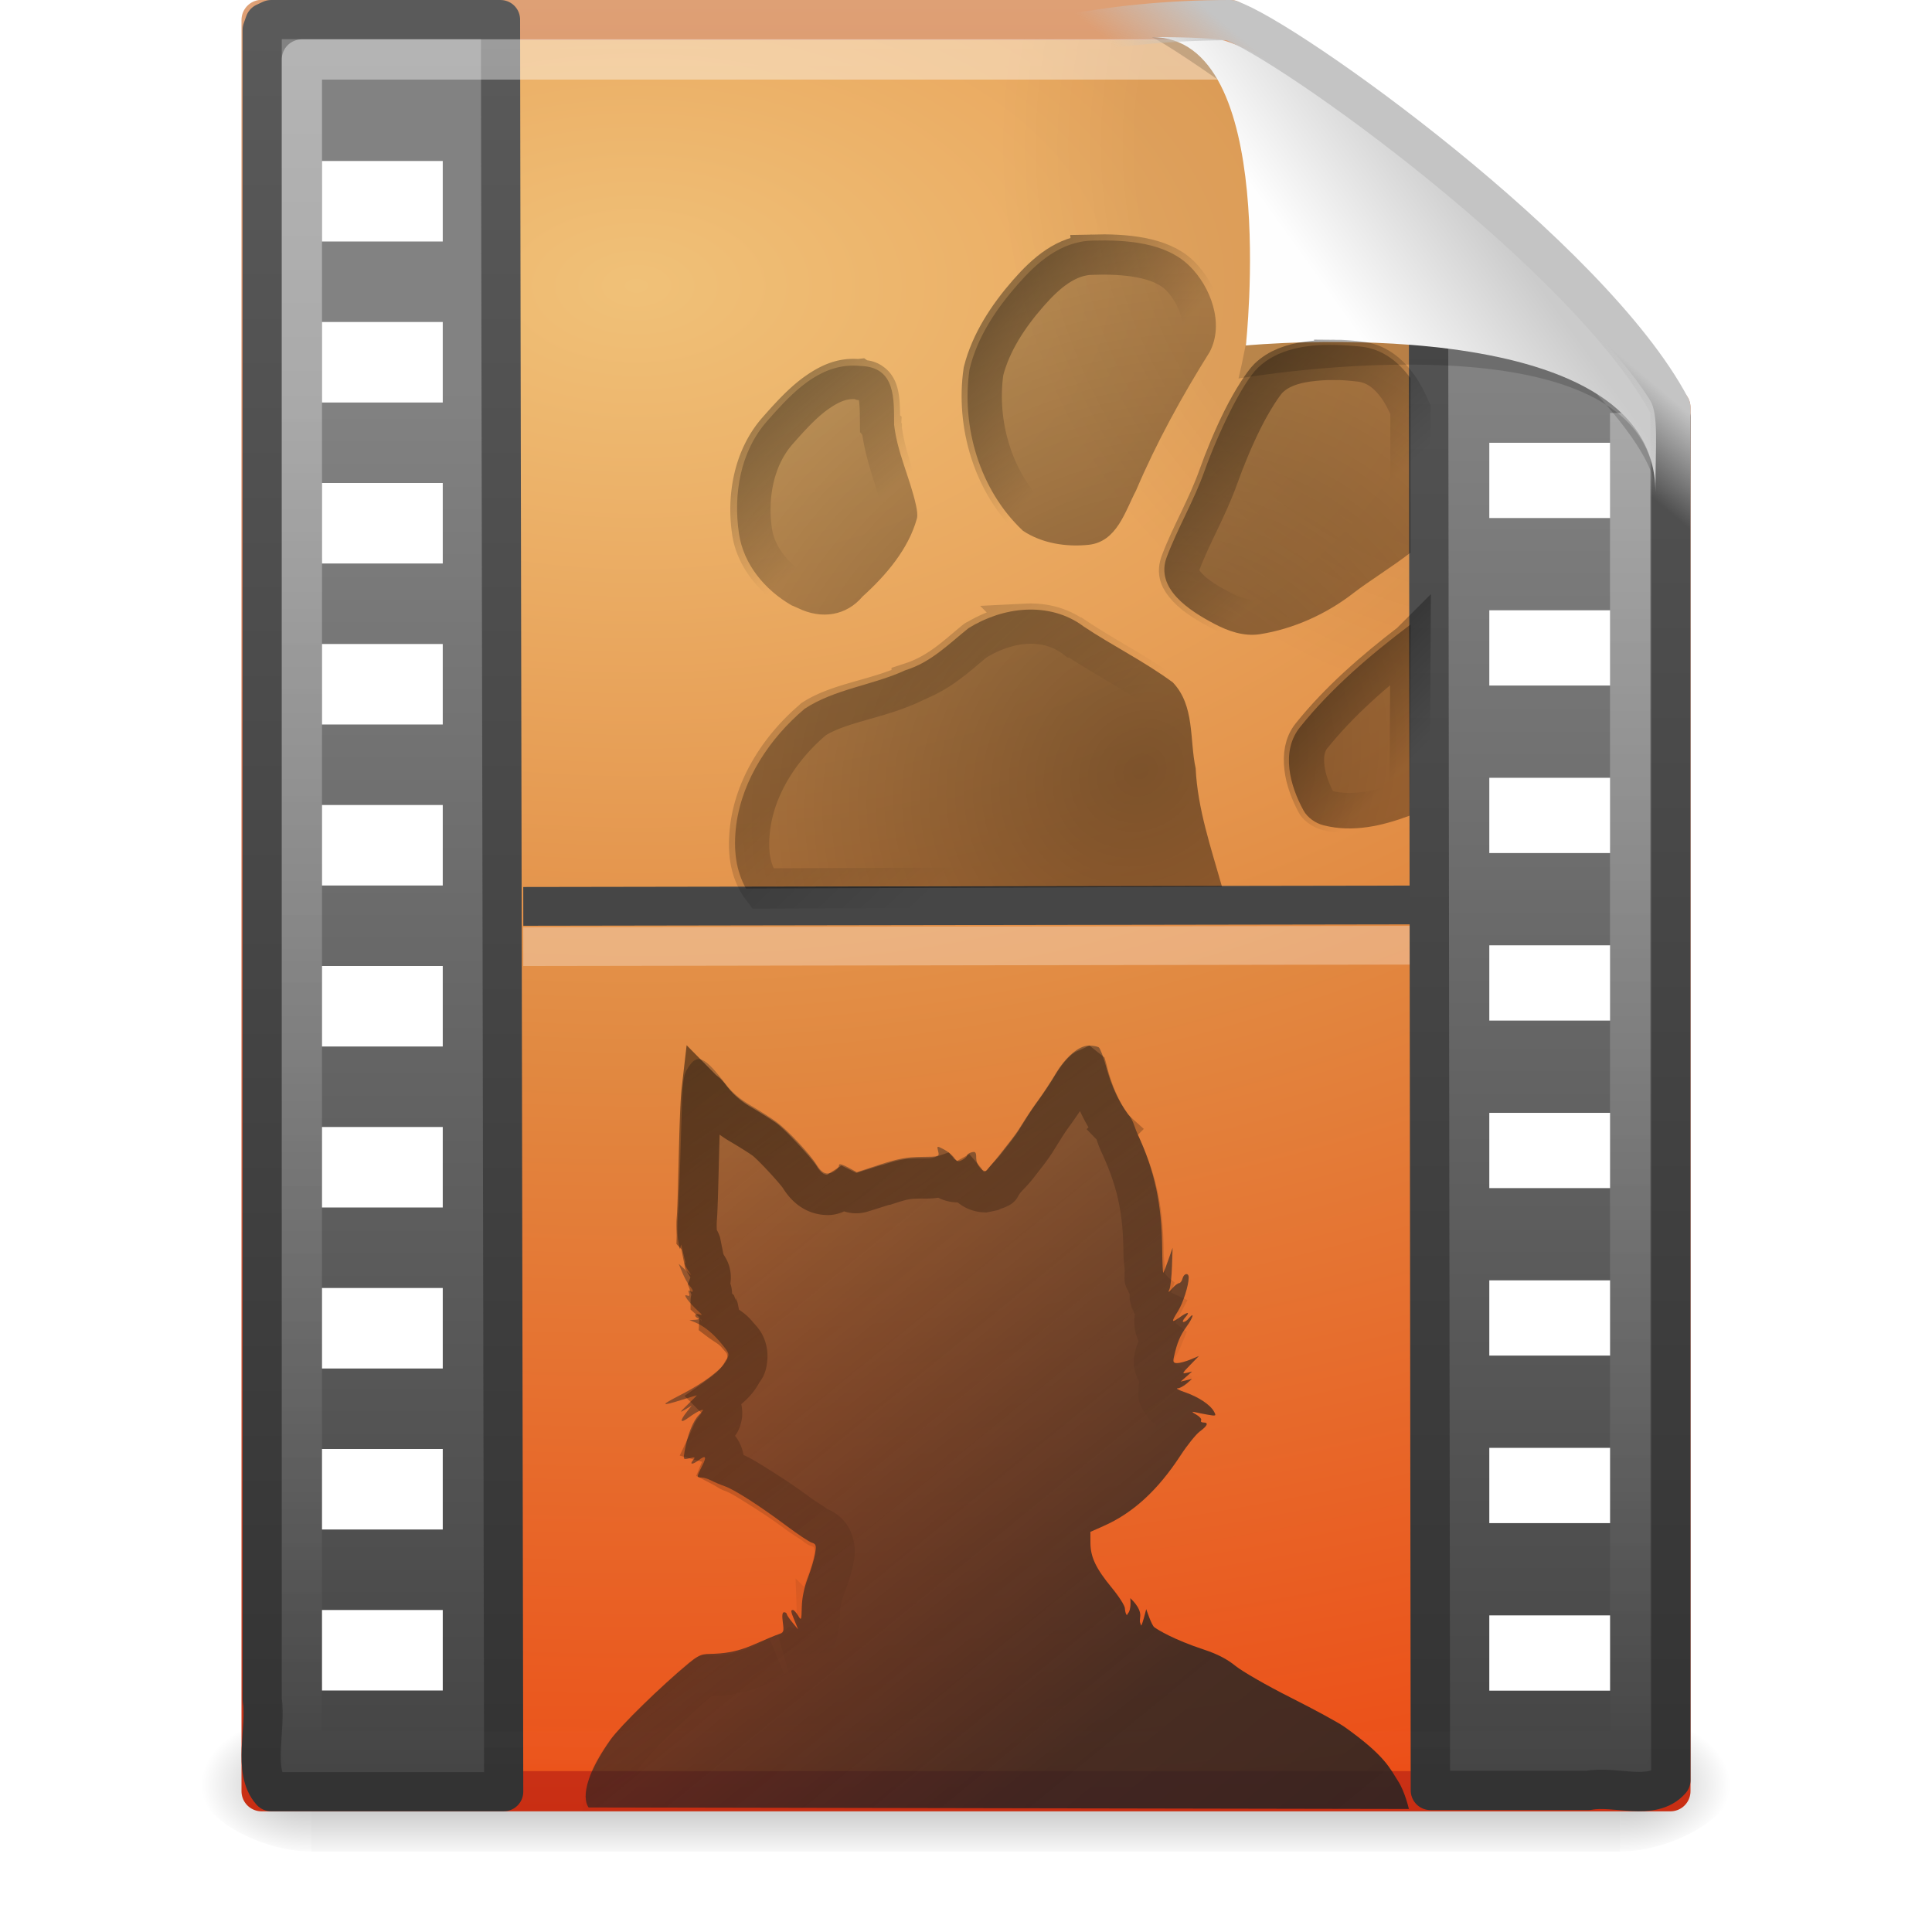 <?xml version="1.0" encoding="UTF-8" standalone="no"?>
<!-- Created with Inkscape (http://www.inkscape.org/) -->

<svg
   xmlns:dc="http://purl.org/dc/elements/1.1/"
   xmlns:cc="http://creativecommons.org/ns#"
   xmlns:rdf="http://www.w3.org/1999/02/22-rdf-syntax-ns#"
   xmlns:svg="http://www.w3.org/2000/svg"
   xmlns="http://www.w3.org/2000/svg"
   xmlns:xlink="http://www.w3.org/1999/xlink"
   xmlns:sodipodi="http://sodipodi.sourceforge.net/DTD/sodipodi-0.dtd"
   xmlns:inkscape="http://www.inkscape.org/namespaces/inkscape"
   width="48px"
   height="48px"
   id="svg4351"
   version="1.1"
   inkscape:version="0.48.0 r9654"
   sodipodi:docname="video-x-generic-1.svg">
  <defs
     id="defs4353">
    <linearGradient
       id="linearGradient3916">
      <stop
         style="stop-color:#000000;stop-opacity:0.469;"
         offset="0"
         id="stop3918" />
      <stop
         style="stop-color:#000000;stop-opacity:0;"
         offset="1"
         id="stop3920" />
    </linearGradient>
    <linearGradient
       id="linearGradient3838">
      <stop
         style="stop-color:#232323;stop-opacity:0.256;"
         offset="0"
         id="stop3840" />
      <stop
         id="stop3926"
         offset="0.5"
         style="stop-color:#232323;stop-opacity:0.627;" />
      <stop
         style="stop-color:#232323;stop-opacity:0.812;"
         offset="0.75"
         id="stop3928" />
      <stop
         style="stop-color:#232323;stop-opacity:0.853;"
         offset="1"
         id="stop3842" />
    </linearGradient>
    <linearGradient
       inkscape:collect="always"
       xlink:href="#linearGradient4267"
       id="linearGradient3409"
       gradientUnits="userSpaceOnUse"
       x1="35.517"
       y1="4.858"
       x2="34.103"
       y2="6.544" />
    <linearGradient
       id="linearGradient4267">
      <stop
         id="stop4269"
         style="stop-color:#c4c4c4;stop-opacity:1"
         offset="0" />
      <stop
         id="stop4271"
         style="stop-color:#c4c4c4;stop-opacity:0"
         offset="1" />
    </linearGradient>
    <linearGradient
       inkscape:collect="always"
       xlink:href="#linearGradient8589"
       id="linearGradient3412"
       gradientUnits="userSpaceOnUse"
       gradientTransform="matrix(0.998,0,0,1.041,0.164,-1.106)"
       x1="32.892"
       y1="8.059"
       x2="36.358"
       y2="5.457" />
    <linearGradient
       id="linearGradient8589">
      <stop
         id="stop8591"
         style="stop-color:#fefefe;stop-opacity:1"
         offset="0" />
      <stop
         id="stop8593"
         style="stop-color:#cbcbcb;stop-opacity:1"
         offset="1" />
    </linearGradient>
    <filter
       x="-0.148"
       y="-0.164"
       width="1.297"
       height="1.329"
       color-interpolation-filters="sRGB"
       id="filter3212">
      <feGaussianBlur
         stdDeviation="0.774"
         id="feGaussianBlur3214" />
    </filter>
    <linearGradient
       inkscape:collect="always"
       xlink:href="#linearGradient3211"
       id="linearGradient3416"
       gradientUnits="userSpaceOnUse"
       gradientTransform="matrix(1,0,0,0.978,0,-0.967)"
       x1="24"
       y1="2"
       x2="24"
       y2="46.017" />
    <linearGradient
       id="linearGradient3211">
      <stop
         id="stop3213"
         style="stop-color:white;stop-opacity:1"
         offset="0" />
      <stop
         id="stop3215"
         style="stop-color:white;stop-opacity:0"
         offset="1" />
    </linearGradient>
    <linearGradient
       inkscape:collect="always"
       xlink:href="#linearGradient3932"
       id="linearGradient3438"
       gradientUnits="userSpaceOnUse"
       gradientTransform="matrix(0.886,0,0,1.007,46.104,-1.718)"
       x1="-22.54"
       y1="11.109"
       x2="-22.54"
       y2="46.264" />
    <linearGradient
       id="linearGradient3932">
      <stop
         id="stop3934"
         style="stop-color:#828282;stop-opacity:1"
         offset="0" />
      <stop
         id="stop3936"
         style="stop-color:#434343;stop-opacity:1"
         offset="1" />
    </linearGradient>
    <linearGradient
       inkscape:collect="always"
       xlink:href="#linearGradient3582"
       id="linearGradient3440"
       gradientUnits="userSpaceOnUse"
       gradientTransform="matrix(0.947,0,0,0.971,2.042,-0.794)"
       x1="16.746"
       y1="46.133"
       x2="16.746"
       y2="1.41" />
    <linearGradient
       id="linearGradient3582">
      <stop
         id="stop3584"
         style="stop-color:#333;stop-opacity:1"
         offset="0" />
      <stop
         id="stop3586"
         style="stop-color:#5a5a5a;stop-opacity:1"
         offset="1" />
    </linearGradient>
    <linearGradient
       inkscape:collect="always"
       xlink:href="#linearGradient3932"
       id="linearGradient3443"
       gradientUnits="userSpaceOnUse"
       gradientTransform="matrix(0.877,0,0,1.004,44.193,-1.581)"
       x1="-22.54"
       y1="11.109"
       x2="-22.54"
       y2="46.264" />
    <linearGradient
       inkscape:collect="always"
       xlink:href="#linearGradient3582"
       id="linearGradient3445"
       gradientUnits="userSpaceOnUse"
       gradientTransform="matrix(0.938,0,0,0.968,0.547,-0.66)"
       x1="16.746"
       y1="46.133"
       x2="16.746"
       y2="1.41" />
    <radialGradient
       inkscape:collect="always"
       xlink:href="#XMLID_8_"
       id="radialGradient3450"
       gradientUnits="userSpaceOnUse"
       gradientTransform="matrix(0.362,0,0,-0.391,0.851,47.517)"
       cx="102"
       cy="112.305"
       r="139.559" />
    <radialGradient
       cx="102"
       cy="112.305"
       r="139.559"
       id="XMLID_8_"
       gradientUnits="userSpaceOnUse">
      <stop
         id="stop41"
         style="stop-color:black;stop-opacity:1"
         offset="0" />
      <stop
         id="stop47"
         style="stop-color:black;stop-opacity:1"
         offset="0.189" />
      <stop
         id="stop49"
         style="stop-color:black;stop-opacity:0"
         offset="0.257" />
      <stop
         id="stop51"
         style="stop-color:black;stop-opacity:0"
         offset="1" />
    </radialGradient>
    <radialGradient
       inkscape:collect="always"
       xlink:href="#linearGradient7012-661-145-733-759-865-745-661-970-94"
       id="radialGradient3453"
       gradientUnits="userSpaceOnUse"
       gradientTransform="matrix(-2.2703142e-8,2.136,-3.56,-3.7844828e-8,54.621,-24.438)"
       cx="14.766"
       cy="10.898"
       fx="14.766"
       fy="10.898"
       r="18" />
    <linearGradient
       id="linearGradient7012-661-145-733-759-865-745-661-970-94">
      <stop
         id="stop3618"
         style="stop-color:#f0c178;stop-opacity:1"
         offset="0" />
      <stop
         id="stop3270"
         style="stop-color:#e18941;stop-opacity:1"
         offset="0.5" />
      <stop
         id="stop3620"
         style="stop-color:#ec4f18;stop-opacity:1"
         offset="1" />
    </linearGradient>
    <linearGradient
       inkscape:collect="always"
       xlink:href="#linearGradient3390-178-986-453"
       id="linearGradient3455"
       gradientUnits="userSpaceOnUse"
       gradientTransform="matrix(0.807,0,0,0.895,59.41,-2.981)"
       x1="-51.786"
       y1="53.624"
       x2="-51.786"
       y2="2.906" />
    <linearGradient
       id="linearGradient3390-178-986-453">
      <stop
         id="stop3624"
         style="stop-color:#c92e13;stop-opacity:1;"
         offset="0" />
      <stop
         id="stop3626"
         style="stop-color:#dea176;stop-opacity:1;"
         offset="1" />
    </linearGradient>
    <radialGradient
       inkscape:collect="always"
       xlink:href="#linearGradient5060"
       id="radialGradient3458"
       gradientUnits="userSpaceOnUse"
       gradientTransform="matrix(0.023,0,0,0.015,26.361,37.04)"
       cx="605.714"
       cy="486.648"
       fx="605.714"
       fy="486.648"
       r="117.143" />
    <linearGradient
       id="linearGradient5060">
      <stop
         id="stop5062"
         style="stop-color:black;stop-opacity:1"
         offset="0" />
      <stop
         id="stop5064"
         style="stop-color:black;stop-opacity:0"
         offset="1" />
    </linearGradient>
    <radialGradient
       inkscape:collect="always"
       xlink:href="#linearGradient5060"
       id="radialGradient3461"
       gradientUnits="userSpaceOnUse"
       gradientTransform="matrix(-0.023,0,0,0.015,21.623,37.04)"
       cx="605.714"
       cy="486.648"
       fx="605.714"
       fy="486.648"
       r="117.143" />
    <linearGradient
       id="linearGradient5048">
      <stop
         id="stop5050"
         style="stop-color:black;stop-opacity:0"
         offset="0" />
      <stop
         id="stop5056"
         style="stop-color:black;stop-opacity:1"
         offset="0.5" />
      <stop
         id="stop5052"
         style="stop-color:black;stop-opacity:0"
         offset="1" />
    </linearGradient>
    <linearGradient
       y2="609.505"
       x2="302.857"
       y1="366.648"
       x1="302.857"
       gradientTransform="matrix(0.067,0,0,0.015,-0.341,37.04)"
       gradientUnits="userSpaceOnUse"
       id="linearGradient4349"
       xlink:href="#linearGradient5048"
       inkscape:collect="always" />
    <linearGradient
       inkscape:collect="always"
       xlink:href="#linearGradient3838"
       id="linearGradient3844"
       x1="16.112"
       y1="25.029"
       x2="33.881"
       y2="46.716"
       gradientUnits="userSpaceOnUse"
       gradientTransform="translate(0,-0.062)" />
    <linearGradient
       inkscape:collect="always"
       xlink:href="#linearGradient3838-6"
       id="linearGradient3844-5"
       x1="16.112"
       y1="25.029"
       x2="33.256"
       y2="46.966"
       gradientUnits="userSpaceOnUse" />
    <linearGradient
       id="linearGradient3838-6">
      <stop
         style="stop-color:#232323;stop-opacity:0.256;"
         offset="0"
         id="stop3840-6" />
      <stop
         style="stop-color:#232323;stop-opacity:1;"
         offset="1"
         id="stop3842-7" />
    </linearGradient>
    <linearGradient
       inkscape:collect="always"
       xlink:href="#linearGradient3916"
       id="linearGradient3922"
       x1="16.125"
       y1="27.109"
       x2="24.094"
       y2="38.922"
       gradientUnits="userSpaceOnUse" />
    <linearGradient
       inkscape:collect="always"
       xlink:href="#linearGradient3838-7"
       id="linearGradient3844-2"
       x1="16.112"
       y1="25.029"
       x2="33.881"
       y2="46.716"
       gradientUnits="userSpaceOnUse"
       gradientTransform="translate(0,-0.062)" />
    <linearGradient
       id="linearGradient3838-7">
      <stop
         style="stop-color:#232323;stop-opacity:0.256;"
         offset="0"
         id="stop3840-1" />
      <stop
         id="stop3926-9"
         offset="0.5"
         style="stop-color:#232323;stop-opacity:0.627;" />
      <stop
         style="stop-color:#232323;stop-opacity:0.812;"
         offset="0.75"
         id="stop3928-7" />
      <stop
         style="stop-color:#232323;stop-opacity:0.853;"
         offset="1"
         id="stop3842-0" />
    </linearGradient>
    <linearGradient
       inkscape:collect="always"
       xlink:href="#linearGradient3916-2"
       id="linearGradient3922-6"
       x1="16.125"
       y1="27.109"
       x2="24.094"
       y2="38.922"
       gradientUnits="userSpaceOnUse" />
    <linearGradient
       id="linearGradient3916-2">
      <stop
         style="stop-color:#000000;stop-opacity:0.469;"
         offset="0"
         id="stop3918-6" />
      <stop
         style="stop-color:#000000;stop-opacity:0;"
         offset="1"
         id="stop3920-7" />
    </linearGradient>
    <linearGradient
       y2="38.922"
       x2="24.094"
       y1="27.109"
       x1="16.125"
       gradientUnits="userSpaceOnUse"
       id="linearGradient3997"
       xlink:href="#linearGradient3916-2"
       inkscape:collect="always" />
    <linearGradient
       inkscape:collect="always"
       xlink:href="#linearGradient3916-2"
       id="linearGradient4065"
       gradientUnits="userSpaceOnUse"
       x1="16.125"
       y1="27.109"
       x2="24.094"
       y2="38.922" />
    <radialGradient
       inkscape:collect="always"
       xlink:href="#linearGradient3924-7"
       id="radialGradient3932-0"
       cx="39.99"
       cy="38.951"
       fx="39.99"
       fy="38.951"
       r="13.819"
       gradientTransform="matrix(1.345,-1.231,1.093,1.194,-62.518,39.971)"
       gradientUnits="userSpaceOnUse" />
    <linearGradient
       id="linearGradient3924-7">
      <stop
         style="stop-color:#000000;stop-opacity:0.581;"
         offset="0"
         id="stop3926-0" />
      <stop
         style="stop-color:#000000;stop-opacity:0.202;"
         offset="1"
         id="stop3928-1" />
    </linearGradient>
    <linearGradient
       inkscape:collect="always"
       xlink:href="#linearGradient3990-4-1"
       id="linearGradient4000-18-0"
       gradientUnits="userSpaceOnUse"
       x1="26.251"
       y1="33.104"
       x2="30.597"
       y2="37.729" />
    <linearGradient
       id="linearGradient3990-4-1">
      <stop
         style="stop-color:#000000;stop-opacity:0.372;"
         offset="0"
         id="stop3992-8-3" />
      <stop
         style="stop-color:#000000;stop-opacity:0;"
         offset="1"
         id="stop3994-35-7" />
    </linearGradient>
    <linearGradient
       inkscape:collect="always"
       xlink:href="#linearGradient4086-2"
       id="linearGradient3171-7"
       gradientUnits="userSpaceOnUse"
       x1="38.939"
       y1="34.541"
       x2="42.409"
       y2="37.979" />
    <linearGradient
       id="linearGradient4086-2">
      <stop
         id="stop4088-6"
         offset="0"
         style="stop-color:#000000;stop-opacity:0.372;" />
      <stop
         id="stop4090-4"
         offset="1"
         style="stop-color:#000000;stop-opacity:0;" />
    </linearGradient>
    <linearGradient
       inkscape:collect="always"
       xlink:href="#linearGradient3990-2"
       id="linearGradient4000-5"
       gradientUnits="userSpaceOnUse"
       x1="19.751"
       y1="23.979"
       x2="23.534"
       y2="28.416" />
    <linearGradient
       id="linearGradient3990-2">
      <stop
         style="stop-color:#000000;stop-opacity:0.372;"
         offset="0"
         id="stop3992-0" />
      <stop
         style="stop-color:#000000;stop-opacity:0;"
         offset="1"
         id="stop3994-2" />
    </linearGradient>
    <linearGradient
       inkscape:collect="always"
       xlink:href="#linearGradient4064-0"
       id="linearGradient3169-9"
       gradientUnits="userSpaceOnUse"
       x1="35.439"
       y1="25.291"
       x2="39.472"
       y2="29.854" />
    <linearGradient
       id="linearGradient4064-0">
      <stop
         id="stop4066-9"
         offset="0"
         style="stop-color:#000000;stop-opacity:0.372;" />
      <stop
         id="stop4068-9"
         offset="1"
         style="stop-color:#000000;stop-opacity:0;" />
    </linearGradient>
    <linearGradient
       y2="24.479"
       x2="32.597"
       y1="20.979"
       x1="28.626"
       gradientUnits="userSpaceOnUse"
       id="linearGradient3211-3"
       xlink:href="#linearGradient4042-5"
       inkscape:collect="always" />
    <linearGradient
       id="linearGradient4042-5">
      <stop
         id="stop4044-1"
         offset="0"
         style="stop-color:#000000;stop-opacity:0.372;" />
      <stop
         id="stop4046-0"
         offset="1"
         style="stop-color:#000000;stop-opacity:0;" />
    </linearGradient>
    <linearGradient
       y2="24.479"
       x2="32.597"
       y1="20.979"
       x1="28.626"
       gradientUnits="userSpaceOnUse"
       id="linearGradient3341"
       xlink:href="#linearGradient4042-5"
       inkscape:collect="always" />
  </defs>
  <sodipodi:namedview
     id="base"
     pagecolor="#ffffff"
     bordercolor="#666666"
     borderopacity="1.0"
     inkscape:pageopacity="0.0"
     inkscape:pageshadow="2"
     inkscape:zoom="4"
     inkscape:cx="20.979107"
     inkscape:cy="31.370942"
     inkscape:current-layer="layer1"
     showgrid="true"
     inkscape:grid-bbox="true"
     inkscape:document-units="px"
     inkscape:window-width="1280"
     inkscape:window-height="947"
     inkscape:window-x="0"
     inkscape:window-y="24"
     inkscape:window-maximized="1" />
  <g
     id="layer1"
     inkscape:label="Layer 1"
     inkscape:groupmode="layer">
    <rect
       style="opacity:0.3;fill:url(#linearGradient4349);fill-opacity:1;fill-rule:nonzero;stroke:none;stroke-width:1;marker:none;visibility:visible;display:inline;overflow:visible"
       id="rect2879"
       y="42.43"
       x="7.738"
       height="3.57"
       width="32.508" />
    <path
       style="opacity:0.3;fill:url(#radialGradient3461);fill-opacity:1;fill-rule:nonzero;stroke:none;stroke-width:1;marker:none;visibility:visible;display:inline;overflow:visible"
       id="path2881"
       d="m 7.738,42.43 c 0,0 0,3.57 0,3.57 -1.187,0.007 -2.868,-0.8 -2.868,-1.785 0,-0.985 1.324,-1.785 2.868,-1.785 z" />
    <path
       style="opacity:0.3;fill:url(#radialGradient3458);fill-opacity:1;fill-rule:nonzero;stroke:none;stroke-width:1;marker:none;visibility:visible;display:inline;overflow:visible"
       id="path2883"
       d="m 40.246,42.43 c 0,0 0,3.57 0,3.57 1.187,0.007 2.868,-0.8 2.868,-1.785 0,-0.985 -1.324,-1.785 -2.868,-1.785 z" />
    <path
       style="fill:url(#radialGradient3453);fill-opacity:1;stroke:url(#linearGradient3455);stroke-width:1;stroke-linecap:butt;stroke-linejoin:round;stroke-miterlimit:4;stroke-opacity:1;stroke-dasharray:none;stroke-dashoffset:0;display:inline"
       id="path4160"
       d="m 6.5,0.497 c 8.02,0 16.041,0 24.061,0 0.525,1.96 6.133,6.852 10.939,9.626 0,11.46 0,22.919 0,34.379 -11.667,0 -23.333,0 -35,0 0,-14.669 0,-29.337 0,-44.006 z" />
    <path
       style="opacity:0.05;fill:url(#radialGradient3450);fill-opacity:1"
       id="path4191"
       d="m 7.362,44 c -0.199,0 -0.362,-0.175 -0.362,-0.391 l 0,-42.204 c 0,-0.216 0.162,-0.391 0.362,-0.391 C 14.845,1.122 23.137,0.853 30.611,1.041 L 40.894,9.907 41,43.609 C 41,43.825 40.838,44 40.638,44 L 7.362,44 z" />
    <path
       style="fill:none;stroke:#464646;stroke-width:0.963;stroke-linecap:square;stroke-linejoin:round;stroke-miterlimit:4;stroke-opacity:1;stroke-dasharray:none"
       id="path3460"
       d="m 13.482,22.518 23.037,-0.037" />
    <path
       style="opacity:0.3;fill:#ffffff;fill-rule:evenodd;stroke:#ffffff;stroke-width:0.963;stroke-linecap:square;stroke-linejoin:round;stroke-miterlimit:4;stroke-opacity:1;stroke-dasharray:none"
       id="path4720"
       d="M 13.481,23.518 36.518,23.481" />
    <path
       style="fill:url(#linearGradient3443);fill-opacity:1;fill-rule:nonzero;stroke:url(#linearGradient3445);stroke-width:0.973;stroke-linecap:butt;stroke-linejoin:round;stroke-miterlimit:4;stroke-opacity:1;stroke-dasharray:none;stroke-dashoffset:0;marker:none;visibility:visible;display:block;overflow:visible"
       id="path3489"
       d="m 12.435,0.487 c 0,2.611 0.079,41.917 0.079,44.027 -1.926,0 -3.851,0 -5.777,0 -0.468,-0.521 -0.112,-1.556 -0.223,-2.294 0,-13.826 0,-27.653 0,-41.479 L 6.578,0.561 l 0.158,-0.074 0,0 c 2.004,0 3.694,0 5.699,0 z" />
    <path
       style="fill:url(#linearGradient3438);fill-opacity:1;fill-rule:nonzero;stroke:url(#linearGradient3440);stroke-width:0.978;stroke-linecap:butt;stroke-linejoin:round;stroke-miterlimit:4;stroke-opacity:1;stroke-dasharray:none;stroke-dashoffset:0;marker:none;visibility:visible;display:block;overflow:visible"
       id="path4696"
       d="m 35.538,44.481 c 0,-2.316 -0.049,-36.575 -0.049,-38.992 1.647,2.349 5.072,3.072 6.022,4.877 1e-6,11.287 3e-6,22.575 3e-6,33.862 -0.465,0.531 -1.387,0.127 -2.045,0.254 -1.309,0 -2.619,0 -3.928,0 z" />
    <rect
       style="fill:#ffffff;fill-opacity:1;stroke:none"
       id="rect3464"
       y="4"
       x="8"
       height="2"
       width="3" />
    <rect
       style="fill:#ffffff;fill-opacity:1;stroke:none"
       id="rect3466"
       y="8"
       x="8"
       height="2"
       width="3" />
    <rect
       style="fill:#ffffff;fill-opacity:1;stroke:none"
       id="rect3468"
       y="12"
       x="8"
       height="2"
       width="3" />
    <rect
       style="fill:#ffffff;fill-opacity:1;stroke:none"
       id="rect3470"
       y="16"
       x="8"
       height="2"
       width="3" />
    <rect
       style="fill:#ffffff;fill-opacity:1;stroke:none"
       id="rect3472"
       y="20"
       x="8"
       height="2"
       width="3" />
    <rect
       style="fill:#ffffff;fill-opacity:1;stroke:none"
       id="rect3474"
       y="24"
       x="8"
       height="2"
       width="3" />
    <rect
       style="fill:#ffffff;fill-opacity:1;stroke:none"
       id="rect3476"
       y="28"
       x="8"
       height="2"
       width="3" />
    <rect
       style="fill:#ffffff;fill-opacity:1;stroke:none"
       id="rect3478"
       y="32"
       x="8"
       height="2"
       width="3" />
    <rect
       style="fill:#ffffff;fill-opacity:1;stroke:none"
       id="rect3480"
       y="36"
       x="8"
       height="2"
       width="3" />
    <rect
       style="fill:#ffffff;fill-opacity:1;stroke:none"
       id="rect3482"
       y="40"
       x="8"
       height="2"
       width="3" />
    <g
       style="stroke-width:0.919;stroke-miterlimit:4;stroke-dasharray:none"
       id="g4684"
       transform="matrix(1.209,0,0,0.952,-8.515,-0.328)">
      <rect
         style="fill:#ffffff;fill-opacity:1;stroke:none"
         id="rect2565"
         y="11.9"
         x="37.648"
         height="1.964"
         width="2.482" />
      <rect
         style="fill:#ffffff;fill-opacity:1;stroke:none"
         id="rect2567"
         y="16.271"
         x="37.648"
         height="1.964"
         width="2.482" />
      <rect
         style="fill:#ffffff;fill-opacity:1;stroke:none"
         id="rect2569"
         y="20.643"
         x="37.648"
         height="1.964"
         width="2.482" />
      <rect
         style="fill:#ffffff;fill-opacity:1;stroke:none"
         id="rect2571"
         y="25.015"
         x="37.648"
         height="1.964"
         width="2.482" />
      <rect
         style="fill:#ffffff;fill-opacity:1;stroke:none"
         id="rect2573"
         y="29.387"
         x="37.648"
         height="1.964"
         width="2.482" />
      <rect
         style="fill:#ffffff;fill-opacity:1;stroke:none"
         id="rect2575"
         y="33.758"
         x="37.648"
         height="1.964"
         width="2.482" />
      <rect
         style="fill:#ffffff;fill-opacity:1;stroke:none"
         id="rect2577"
         y="38.13"
         x="37.648"
         height="1.964"
         width="2.482" />
      <rect
         style="fill:#ffffff;fill-opacity:1;stroke:none"
         id="rect2579"
         y="42.502"
         x="37.648"
         height="1.964"
         width="2.482" />
    </g>
    <path
       style="opacity:0.4;fill:none;stroke:url(#linearGradient3416);stroke-width:1;stroke-linecap:butt;stroke-linejoin:round;stroke-miterlimit:4;stroke-opacity:1;stroke-dasharray:none;stroke-dashoffset:0;display:inline"
       id="path2435"
       d="m 40.5,10.259 c 0,10.949 0,22.314 0,33.263 -11,0 -22,0 -33,0 0,-14.015 0,-28.03 0,-42.045 7.562,0 15.304,0 22.866,0" />
    <path
       style="opacity:0.4;fill:#000000;fill-opacity:1;fill-rule:evenodd;stroke:none;display:inline;filter:url(#filter3212)"
       id="path12038"
       d="m 28.617,0.921 c 4.283,0 2.153,8.483 2.153,8.483 0,0 10.358,-1.802 10.358,2.819 0,-2.61 -11.302,-10.729 -12.511,-11.302 z" />
    <path
       style="fill:url(#linearGradient3412);fill-opacity:1;fill-rule:evenodd;stroke:none;display:inline"
       id="path4474"
       d="m 28.617,0.921 c 3.186,0 2.336,7.662 2.336,7.662 0,0 10.175,-0.981 10.175,3.64 0,-1.126 0.086,-1.932 -0.134,-2.284 C 39.416,7.415 32.881,1.751 30.419,1.009 30.235,0.953 29.544,0.921 28.617,0.921 z" />
    <path
       style="fill:none;stroke:url(#linearGradient3409);stroke-width:1;stroke-linecap:butt;stroke-linejoin:round;stroke-miterlimit:4;stroke-opacity:1;stroke-dasharray:none;stroke-dashoffset:0;display:inline"
       id="path4238"
       d="m 30.561,0.5 c 1.407,0.475 8.965,5.879 10.939,9.624 0,11.46 0,0.826 0,12.285 C 1.054,38.138 6.264,0.5 30.561,0.5 z" />
    <path
       inkscape:connector-curvature="0"
       d="m 14.625,44.906 c 0,0 -0.372,-0.39 0.545,-1.686 0.241,-0.34 1.251,-1.326 1.947,-1.902 0.35,-0.289 0.36,-0.203 0.775,-0.24 0.313,-0.028 0.556,-0.094 0.885,-0.24 0.25,-0.111 0.511,-0.219 0.58,-0.24 0.113,-0.034 0.123,-0.063 0.092,-0.29 -0.023,-0.171 -0.014,-0.252 0.03,-0.252 0.035,0 0.065,0.019 0.067,0.043 9.17e-4,0.023 0.066,0.119 0.143,0.213 l 0.141,0.17 -0.087,-0.211 c -0.099,-0.241 -0.104,-0.271 -0.043,-0.271 0.024,0 0.081,0.062 0.128,0.139 0.08,0.133 0.084,0.123 0.092,-0.213 0.005,-0.223 0.059,-0.486 0.149,-0.72 0.078,-0.203 0.16,-0.475 0.181,-0.605 0.035,-0.209 0.025,-0.24 -0.083,-0.275 -0.067,-0.021 -0.349,-0.209 -0.627,-0.417 -0.663,-0.496 -1.293,-0.9 -1.533,-0.984 -0.106,-0.037 -0.257,-0.101 -0.336,-0.142 -0.079,-0.041 -0.188,-0.075 -0.243,-0.075 -0.125,-4.54e-4 -0.124,-0.013 0.015,-0.286 0.121,-0.237 0.093,-0.28 -0.09,-0.141 -0.146,0.111 -0.228,0.11 -0.136,-0.002 0.065,-0.078 0.054,-0.084 -0.086,-0.049 -0.159,0.04 -0.159,0.039 -0.121,-0.181 0.072,-0.406 0.208,-0.749 0.358,-0.899 0.118,-0.118 0.126,-0.141 0.04,-0.11 -0.06,0.021 -0.192,0.1 -0.293,0.175 -0.215,0.159 -0.239,0.102 -0.057,-0.131 l 0.128,-0.164 -0.17,0.104 c -0.14,0.085 -0.128,0.063 0.069,-0.128 0.131,-0.127 0.234,-0.231 0.227,-0.231 -0.007,3.94e-4 -0.174,0.051 -0.372,0.114 -0.534,0.167 -0.543,0.139 -0.037,-0.12 0.577,-0.295 1.023,-0.629 1.138,-0.851 0.088,-0.17 0.086,-0.178 -0.114,-0.422 -0.215,-0.263 -0.442,-0.446 -0.663,-0.534 l -0.134,-0.054 0.142,-0.008 c 0.078,-0.005 0.11,-0.021 0.071,-0.037 -0.11,-0.044 -0.084,-0.133 0.028,-0.097 0.084,0.027 0.082,0.016 -0.014,-0.073 -0.238,-0.218 -0.401,-0.436 -0.301,-0.4 0.072,0.026 0.087,0.011 0.061,-0.057 -0.023,-0.061 -0.013,-0.078 0.031,-0.051 0.093,0.057 0.083,-0.024 -0.017,-0.134 -0.046,-0.05 -0.125,-0.193 -0.176,-0.317 l -0.093,-0.225 0.156,0.142 0.156,0.142 -0.096,-0.15 c -0.053,-0.083 -0.076,-0.159 -0.051,-0.17 l -0.103,-0.443 -0.036,0.118 -0.027,-0.155 -0.015,-0.087 c -0.021,-0.114 -0.024,-0.382 -0.005,-0.596 0.018,-0.214 0.053,-1.079 0.076,-1.922 0.041,-1.468 0.048,-1.541 0.175,-1.745 0.23,-0.37 0.406,-0.295 0.934,0.4 0.155,0.204 0.359,0.377 0.631,0.536 0.221,0.129 0.505,0.311 0.63,0.402 0.285,0.21 0.831,0.793 1.004,1.072 0.089,0.144 0.173,0.212 0.263,0.213 0.135,0.001 0.294,-0.116 0.294,-0.217 0,-0.031 0.099,-0.002 0.22,0.064 l 0.22,0.12 0.574,-0.188 c 0.446,-0.146 0.674,-0.189 1.027,-0.192 0.451,-0.004 0.453,-0.005 0.419,-0.141 -0.034,-0.136 -0.033,-0.137 0.14,-0.047 0.096,0.05 0.212,0.144 0.257,0.209 0.069,0.099 0.103,0.108 0.202,0.055 0.065,-0.035 0.119,-0.085 0.119,-0.112 0,-0.026 0.051,-0.061 0.114,-0.078 0.095,-0.025 0.114,-0.002 0.114,0.143 0,0.149 0.121,0.319 0.232,0.325 0.031,0.002 0.696,-0.83 0.818,-1.024 0.248,-0.394 0.327,-0.513 0.508,-0.762 0.113,-0.156 0.301,-0.442 0.416,-0.635 0.254,-0.424 0.58,-0.699 0.829,-0.698 0.097,4.55e-4 0.205,0.02 0.241,0.043 0.035,0.023 0.119,0.241 0.185,0.485 0.13,0.476 0.307,0.859 0.541,1.171 0.127,0.137 0.157,0.313 0.23,0.477 0.434,0.932 0.612,1.759 0.621,2.884 0.003,0.333 0.015,0.596 0.027,0.584 0.012,-0.012 0.069,-0.156 0.126,-0.322 l 0.105,-0.3 -0.015,0.454 c -0.008,0.25 -0.035,0.505 -0.06,0.568 -0.04,0.102 -0.033,0.1 0.068,-0.014 0.062,-0.07 0.138,-0.128 0.168,-0.128 0.03,0 0.069,-0.051 0.085,-0.114 0.035,-0.134 0.154,-0.153 0.154,-0.025 0,0.194 -0.14,0.633 -0.265,0.833 -0.173,0.276 -0.167,0.303 0.032,0.161 0.209,-0.149 0.28,-0.151 0.147,-0.004 -0.056,0.062 -0.076,0.114 -0.044,0.114 0.032,0 0.091,-0.039 0.13,-0.087 0.152,-0.184 0.112,-0.026 -0.051,0.199 -0.163,0.225 -0.238,0.404 -0.315,0.753 -0.029,0.131 -0.016,0.156 0.082,0.156 0.064,0 0.211,-0.04 0.327,-0.088 l 0.211,-0.088 -0.221,0.227 c -0.195,0.2 -0.205,0.223 -0.085,0.193 l 0.136,-0.034 -0.142,0.125 -0.142,0.125 0.142,-0.034 0.142,-0.034 -0.134,0.117 c -0.074,0.064 -0.176,0.117 -0.227,0.118 -0.051,9.18e-4 0.035,0.046 0.192,0.1 0.332,0.115 0.625,0.311 0.714,0.477 0.06,0.111 0.052,0.115 -0.156,0.078 -0.12,-0.021 -0.27,-0.051 -0.332,-0.066 -0.073,-0.018 -0.058,0.005 0.044,0.062 0.087,0.049 0.143,0.114 0.124,0.144 -0.018,0.03 0.006,0.054 0.055,0.054 0.137,0 0.106,0.08 -0.086,0.221 -0.096,0.071 -0.311,0.338 -0.477,0.592 -0.57,0.873 -1.183,1.436 -1.925,1.763 l -0.318,0.141 0.001,0.273 c 0.002,0.354 0.136,0.637 0.53,1.115 0.176,0.213 0.323,0.443 0.326,0.511 0.005,0.102 0.047,0.222 0.069,0.136 0.103,-0.105 0.064,-0.388 0.064,-0.388 0,0 0.257,0.221 0.249,0.433 -0.016,0.206 -0.017,0.116 0.018,0.241 0.016,0.06 0.13,-0.402 0.13,-0.402 0,0 0.132,0.401 0.202,0.451 0.086,0.062 0.467,0.303 1.24,0.558 0.329,0.109 0.568,0.233 0.779,0.405 0.168,0.136 0.784,0.49 1.37,0.785 0.586,0.295 1.185,0.621 1.33,0.724 1.03,0.728 1.138,1.047 1.335,1.348 0.171,0.262 0.27,0.695 0.27,0.695 z"
       id="path2844"
       style="fill:url(#linearGradient3844);fill-opacity:1"
       sodipodi:nodetypes="csscsccsccccsccscccscccscccsccsccccssscsccccccccccccccccccccscsccccsccscccccscscsscccccccccccccscscscscccscccccccccccssccccscssccscccccccssssscc" />
    <path
       sodipodi:type="inkscape:offset"
       inkscape:radius="-0.46608526"
       inkscape:original="M 27.0625 26.03125 C 26.814398 26.03003 26.472734 26.326065 26.21875 26.75 C 26.102907 26.94335 25.925711 27.218922 25.8125 27.375 C 25.631475 27.624564 25.560551 27.730905 25.3125 28.125 C 25.19043 28.318942 24.53148 29.15815 24.5 29.15625 C 24.389185 29.15026 24.25 28.993205 24.25 28.84375 C 24.25 28.698647 24.25142 28.66263 24.15625 28.6875 C 24.093821 28.70383 24.03125 28.75477 24.03125 28.78125 C 24.03125 28.807733 23.97165 28.83998 23.90625 28.875 C 23.807296 28.927969 23.78796 28.94254 23.71875 28.84375 C 23.673014 28.778447 23.53338 28.67457 23.4375 28.625 C 23.264287 28.535426 23.27826 28.519799 23.3125 28.65625 C 23.346752 28.792791 23.325832 28.8089 22.875 28.8125 C 22.522041 28.81547 22.321408 28.853795 21.875 29 L 21.28125 29.1875 L 21.0625 29.0625 C 20.941624 28.99632 20.84375 28.96915 20.84375 29 C 20.84375 29.100813 20.697102 29.22005 20.5625 29.21875 C 20.472589 29.217708 20.3706 29.144194 20.28125 29 C 20.108458 28.721149 19.566068 28.147178 19.28125 27.9375 C 19.156386 27.845583 18.877673 27.660687 18.65625 27.53125 C 18.383813 27.371983 18.185951 27.203503 18.03125 27 C 17.502942 26.305032 17.323852 26.223662 17.09375 26.59375 C 16.966955 26.79769 16.9472 26.875378 16.90625 28.34375 C 16.88275 29.18657 16.86211 30.035797 16.84375 30.25 C 16.82532 30.464197 16.82246 30.761435 16.84375 30.875 L 16.875 30.9375 L 16.875 31.09375 L 16.9375 30.96875 L 17.03125 31.4375 C 17.00628 31.44842 17.04088 31.51103 17.09375 31.59375 L 17.1875 31.75 L 17.03125 31.59375 L 16.875 31.46875 L 16.96875 31.6875 C 17.020025 31.811221 17.07937 31.94958 17.125 32 C 17.22442 32.109846 17.24916 32.18243 17.15625 32.125 C 17.11204 32.09766 17.10159 32.12653 17.125 32.1875 C 17.15119 32.25577 17.13439 32.2758 17.0625 32.25 C 16.961821 32.213905 17.106128 32.437765 17.34375 32.65625 C 17.43997 32.74472 17.45899 32.7457 17.375 32.71875 C 17.26286 32.682757 17.234016 32.7682 17.34375 32.8125 C 17.382766 32.82825 17.35928 32.83915 17.28125 32.84375 L 17.125 32.875 L 17.25 32.90625 C 17.47073 32.994655 17.722091 33.174623 17.9375 33.4375 C 18.137268 33.681309 18.11903 33.705247 18.03125 33.875 C 17.916584 34.096744 17.482826 34.423563 16.90625 34.71875 C 16.401113 34.977356 16.403809 35.011046 16.9375 34.84375 C 17.135379 34.781721 17.3059 34.719144 17.3125 34.71875 C 17.319091 34.718346 17.225207 34.841553 17.09375 34.96875 C 16.896764 35.159341 16.890989 35.1791 17.03125 35.09375 L 17.1875 34.96875 L 17.0625 35.15625 C 16.880414 35.389854 16.910472 35.439866 17.125 35.28125 C 17.226451 35.206236 17.3463 35.11505 17.40625 35.09375 C 17.492519 35.063107 17.492649 35.1011 17.375 35.21875 C 17.225082 35.368669 17.07174 35.718548 17 36.125 C 16.9612 36.344807 16.966177 36.3211 17.125 36.28125 C 17.2653 36.24603 17.28345 36.2658 17.21875 36.34375 C 17.126393 36.455175 17.197545 36.454336 17.34375 36.34375 C 17.52671 36.205363 17.558211 36.263387 17.4375 36.5 C 17.297988 36.773491 17.312653 36.780796 17.4375 36.78125 C 17.492127 36.78144 17.60872 36.80263 17.6875 36.84375 C 17.766279 36.884858 17.894133 36.96309 18 37 C 18.239614 37.083527 18.868411 37.473173 19.53125 37.96875 C 19.809287 38.176619 20.08925 38.35375 20.15625 38.375 C 20.26425 38.409278 20.2847 38.446944 20.25 38.65625 C 20.228472 38.78609 20.1406 39.078349 20.0625 39.28125 C 19.972258 39.515709 19.91095 39.776671 19.90625 40 C 19.89915 40.336194 19.9242 40.320068 19.84375 40.1875 C 19.797488 40.111293 19.71146 40.0625 19.6875 40.0625 C 19.62684 40.0625 19.65125 40.103112 19.75 40.34375 L 19.84375 40.53125 L 19.6875 40.375 C 19.609795 40.281353 19.532167 40.17966 19.53125 40.15625 C 19.53012 40.13284 19.50419 40.125 19.46875 40.125 C 19.42509 40.125 19.41413 40.204407 19.4375 40.375 C 19.468506 40.601228 19.456974 40.62251 19.34375 40.65625 C 19.274365 40.676929 19.030976 40.79494 18.78125 40.90625 C 18.451903 41.053054 18.219117 41.12871 17.90625 41.15625 C 17.490995 41.192792 17.474713 41.086122 17.125 41.375 C 16.428655 41.950203 15.396896 42.941375 15.15625 43.28125 C 14.238904 44.576827 14.625 44.96875 14.625 44.96875 L 35 45 C 35 45 34.921158 44.574644 34.75 44.3125 C 34.552928 44.010666 34.435939 43.697239 33.40625 42.96875 C 33.260779 42.86583 32.648654 42.545425 32.0625 42.25 C 31.476345 41.954574 30.855053 41.605224 30.6875 41.46875 C 30.47629 41.296717 30.234995 41.171045 29.90625 41.0625 C 29.133006 40.807198 28.77389 40.56207 28.6875 40.5 C 28.618124 40.450155 28.46875 40.03125 28.46875 40.03125 C 28.46875 40.03125 28.36023 40.49704 28.34375 40.4375 C 28.30923 40.312543 28.32737 40.424714 28.34375 40.21875 C 28.351567 40.007026 28.09375 39.78125 28.09375 39.78125 C 28.09375 39.78125 28.134738 40.05133 28.03125 40.15625 C 28.00904 40.24214 27.943 40.133328 27.9375 40.03125 C 27.933879 39.963595 27.800921 39.713289 27.625 39.5 C 27.231144 39.022489 27.09565 38.760025 27.09375 38.40625 L 27.09375 38.125 L 27.40625 38 C 28.147505 37.672183 28.774189 37.091975 29.34375 36.21875 C 29.50989 35.964026 29.71633 35.6961 29.8125 35.625 C 30.004462 35.483084 30.042847 35.40625 29.90625 35.40625 C 29.85758 35.40625 29.82539 35.3735 29.84375 35.34375 C 29.862129 35.31402 29.80553 35.26819 29.71875 35.21875 C 29.61678 35.16088 29.61413 35.13854 29.6875 35.15625 C 29.749931 35.17133 29.879656 35.1974 30 35.21875 C 30.208003 35.255684 30.21577 35.236222 30.15625 35.125 C 30.067358 34.958896 29.769591 34.771082 29.4375 34.65625 C 29.280782 34.602059 29.19883 34.563418 29.25 34.5625 C 29.301166 34.561481 29.39506 34.50158 29.46875 34.4375 L 29.625 34.3125 L 29.46875 34.34375 L 29.34375 34.40625 L 29.46875 34.28125 L 29.625 34.15625 L 29.46875 34.1875 C 29.348463 34.217589 29.367034 34.169086 29.5625 33.96875 L 29.78125 33.75 L 29.5625 33.84375 C 29.446443 33.89219 29.31403 33.9375 29.25 33.9375 C 29.15244 33.9375 29.12729 33.912021 29.15625 33.78125 C 29.233534 33.432184 29.305479 33.256634 29.46875 33.03125 C 29.631571 32.806459 29.683554 32.628987 29.53125 32.8125 C 29.491773 32.86009 29.43847 32.90625 29.40625 32.90625 C 29.37401 32.90625 29.38101 32.87493 29.4375 32.8125 C 29.570535 32.665227 29.521756 32.663495 29.3125 32.8125 C 29.113049 32.954519 29.108678 32.900784 29.28125 32.625 C 29.406474 32.424876 29.53125 32.006166 29.53125 31.8125 C 29.53125 31.684496 29.40998 31.710017 29.375 31.84375 C 29.35867 31.906184 29.31163 31.9375 29.28125 31.9375 C 29.250873 31.9375 29.18724 31.99226 29.125 32.0625 C 29.02375 32.17673 29.02229 32.195299 29.0625 32.09375 C 29.08723 32.031319 29.1167 31.780971 29.125 31.53125 L 29.125 31.0625 L 29.03125 31.375 C 28.973635 31.540078 28.91805 31.67575 28.90625 31.6875 C 28.89446 31.69926 28.8778 31.426667 28.875 31.09375 C 28.865476 29.968751 28.683577 29.151133 28.25 28.21875 C 28.177021 28.054492 28.1578 27.887365 28.03125 27.75 C 27.797172 27.43739 27.59888 27.038556 27.46875 26.5625 C 27.40211 26.318728 27.34775 26.1167 27.3125 26.09375 C 27.277276 26.07084 27.15965 26.031705 27.0625 26.03125 z "
       style="opacity:1;fill:none;stroke:url(#linearGradient3922);stroke-opacity:1"
       id="path3914"
       d="m 27,26.562 c -0.025,0.012 -0.019,-0.006 -0.062,0.031 -0.1,0.086 -0.208,0.232 -0.312,0.406 -0.123,0.206 -0.307,0.476 -0.438,0.656 -0.178,0.245 -0.222,0.327 -0.469,0.719 -0.101,0.16 -0.281,0.386 -0.469,0.625 -0.094,0.119 -0.208,0.225 -0.281,0.312 -0.037,0.044 -0.063,0.092 -0.094,0.125 -0.015,0.017 -0.007,0.041 -0.031,0.062 -0.012,0.011 -0.032,0.009 -0.062,0.031 -0.015,0.011 -0.093,0.031 -0.094,0.031 -3.97e-4,1.88e-4 -0.062,0.031 -0.062,0.031 -3.22e-4,8.7e-5 -0.156,0.031 -0.156,0.031 -0.264,-0.014 -0.394,-0.153 -0.5,-0.281 -0.006,-0.007 0.006,-0.024 0,-0.031 -0.052,0.029 -0.069,0.075 -0.219,0.062 -0.128,-0.01 -0.251,-0.07 -0.312,-0.125 -0.01,-0.009 0.008,-0.023 0,-0.031 -0.006,-0.006 -0.026,0.006 -0.031,0 -0.207,0.071 -0.313,0.061 -0.531,0.062 -0.321,0.003 -0.414,0.015 -0.844,0.156 A 0.466,0.466 0 0 1 22,29.438 L 21.406,29.625 A 0.466,0.466 0 0 1 21.062,29.594 l -0.125,-0.062 c -0.111,0.071 -0.209,0.158 -0.375,0.156 -0.34,-0.004 -0.552,-0.219 -0.688,-0.438 -0.094,-0.151 -0.69,-0.801 -0.875,-0.938 -0.099,-0.073 -0.392,-0.257 -0.594,-0.375 -0.311,-0.182 -0.554,-0.399 -0.75,-0.656 -0.126,-0.166 -0.144,-0.143 -0.219,-0.219 -0.022,0.19 -0.042,0.549 -0.062,1.281 -0.023,0.842 -0.038,1.648 -0.062,1.938 -0.013,0.148 2.21e-4,0.334 0,0.406 a 0.466,0.466 0 0 1 0,0.031 0.466,0.466 0 0 1 0.094,0.156 L 17.5,31.344 17.594,31.5 a 0.466,0.466 0 0 1 0.031,0.406 c 0.004,0.01 -0.004,0.02 0,0.031 0.012,0.029 0.019,0.019 0.031,0.062 0.008,0.028 0.029,0.075 0.031,0.125 0.001,0.025 0.004,0.029 0,0.062 -0.004,0.033 -0.031,0.124 -0.031,0.125 0.019,0.017 0.049,0.019 0.062,0.031 0.014,0.012 -0.024,-0.015 0.062,0.094 0.011,0.014 0.062,0.062 0.062,0.062 2.16e-4,3.85e-4 0.031,0.156 0.031,0.156 1.6e-5,1.16e-4 0.002,0.117 0,0.156 0.147,0.112 0.307,0.184 0.438,0.344 0.109,0.133 0.211,0.202 0.25,0.438 0.019,0.118 -0.003,0.267 -0.031,0.344 -0.028,0.077 -0.073,0.116 -0.094,0.156 -0.125,0.241 -0.309,0.395 -0.531,0.562 -0.038,0.029 -0.084,0.065 -0.125,0.094 0.026,0.026 0.062,0.062 0.062,0.062 5.38e-4,6.99e-4 0.047,0.056 0.062,0.094 0.015,0.038 0.026,0.091 0.031,0.125 0.01,0.068 0.008,0.114 0,0.156 -0.032,0.169 -0.091,0.206 -0.125,0.25 -0.034,0.044 -0.055,0.087 -0.094,0.125 -0.003,0.003 -0.08,0.185 -0.125,0.281 0.115,0.032 0.249,0.08 0.312,0.188 0.13,0.223 0.063,0.328 0.031,0.406 0.1,0.052 0.198,0.118 0.219,0.125 0.213,0.074 0.405,0.197 0.688,0.375 0.283,0.178 0.628,0.401 0.969,0.656 0.13,0.097 0.272,0.184 0.375,0.25 0.051,0.033 0.096,0.077 0.125,0.094 0.046,0.015 0.106,0.036 0.188,0.094 0.082,0.057 0.15,0.147 0.188,0.25 0.074,0.207 0.052,0.314 0.031,0.438 -0.037,0.22 -0.129,0.485 -0.219,0.719 -0.074,0.192 -0.122,0.417 -0.125,0.562 -0.002,0.078 -9.5e-5,0.143 0,0.188 9.5e-5,0.044 0.004,0.028 -0.031,0.188 -0.004,0.02 0.015,0.025 0,0.062 -0.003,0.007 -0.025,0.019 -0.031,0.031 a 0.466,0.466 0 0 1 0,0.031 c -0.004,0.006 6.1e-5,0.031 0,0.031 a 0.466,0.466 0 0 1 -0.594,0.438 c -0.005,0.004 -0.026,-0.004 -0.031,0 -0.017,0.015 -0.015,0.052 -0.031,0.062 -0.086,0.053 -0.148,0.051 -0.188,0.062 0.055,-0.016 -0.058,0.018 -0.156,0.062 -0.098,0.045 -0.214,0.13 -0.344,0.188 -0.35,0.156 -0.664,0.249 -1.031,0.281 -0.248,0.022 -0.374,-1.04e-4 -0.375,0 -7.37e-4,1.04e-4 -0.006,-0.03 -0.156,0.094 -0.334,0.276 -0.758,0.677 -1.125,1.031 -0.367,0.355 -0.688,0.725 -0.75,0.812 -0.369,0.521 -0.438,0.768 -0.469,0.938 l 19.281,0.031 c -0.208,-0.328 -0.264,-0.512 -1.219,-1.188 -0.007,-0.005 -0.198,-0.123 -0.438,-0.25 -0.24,-0.127 -0.553,-0.291 -0.844,-0.438 C 31.544,42.505 31.258,42.365 31,42.219 30.742,42.073 30.558,41.967 30.406,41.844 30.244,41.711 30.042,41.596 29.75,41.5 c -0.801,-0.265 -1.192,-0.539 -1.312,-0.625 -0.002,-0.002 -0.029,0.002 -0.031,0 -0.012,0.004 -0.031,0.031 -0.031,0.031 -4.25e-4,3.5e-5 -0.25,-0.062 -0.25,-0.062 -3.85e-4,-1.95e-4 -0.156,-0.125 -0.156,-0.125 -3.44e-4,-4.32e-4 -0.05,-0.066 -0.062,-0.094 -0.006,-0.014 0.004,-0.02 0,-0.031 -0.136,-0.049 -0.279,-0.107 -0.312,-0.156 -0.08,-0.117 -0.114,-0.203 -0.125,-0.312 -0.006,-0.015 -0.01,-0.025 -0.031,-0.062 -0.042,-0.074 -0.12,-0.199 -0.188,-0.281 -0.414,-0.502 -0.622,-0.903 -0.625,-1.375 l 0,-0.281 a 0.466,0.466 0 0 1 0.281,-0.438 l 0.312,-0.125 c 0.644,-0.285 1.214,-0.772 1.75,-1.594 0.09,-0.139 0.187,-0.286 0.281,-0.406 0.02,-0.025 0.045,-0.04 0.062,-0.062 -0.034,-0.018 -0.035,-0.009 -0.094,-0.156 -0.011,-0.027 -0.031,-0.124 -0.031,-0.125 -9.4e-5,-5.89e-4 -7.5e-5,-0.124 0,-0.125 1.4e-5,-9.9e-5 -0.003,-0.022 0,-0.031 -0.043,-0.016 -0.081,-0.041 -0.125,-0.062 -0.019,-0.009 -0.033,-0.012 -0.062,-0.031 -0.015,-0.009 -0.039,-0.011 -0.062,-0.031 -0.012,-0.01 -0.016,-0.046 -0.031,-0.062 -0.016,-0.017 -0.062,-0.062 -0.062,-0.062 -3.67e-4,-5.75e-4 -0.062,-0.124 -0.062,-0.125 -1.34e-4,-5.11e-4 -1.03e-4,-0.218 0,-0.219 1.03e-4,-4.46e-4 0.093,-0.218 0.094,-0.219 -0.039,-0.031 -0.065,-0.05 -0.094,-0.094 -0.154,-0.235 -0.116,-0.369 -0.094,-0.469 0.039,-0.175 0.13,-0.296 0.188,-0.438 -0.021,-0.016 -0.044,-0.012 -0.062,-0.031 -0.081,-0.086 -0.114,-0.21 -0.125,-0.281 -0.042,-0.286 0.061,-0.277 0.094,-0.344 0.01,-0.019 0.021,-0.043 0.031,-0.062 -0.037,-0.017 -0.094,-0.031 -0.094,-0.031 -8.3e-5,-7.1e-5 -0.125,-0.156 -0.125,-0.156 -5.1e-5,-1.25e-4 -0.031,-0.125 -0.031,-0.125 -1.9e-5,-1.79e-4 -1.2e-5,-0.094 0,-0.094 2.5e-5,-4.66e-4 0.028,-0.046 0.031,-0.062 0.004,-0.016 -0.003,-0.022 0,-0.031 -0.005,-0.004 0.003,-0.029 0,-0.031 -0.006,-0.004 -0.031,3.3e-5 -0.031,0 -1.91e-4,-2.25e-4 -0.062,-0.093 -0.062,-0.094 -3.85e-4,-7.16e-4 -0.025,-0.075 -0.031,-0.094 -0.006,-0.018 -0.029,-0.021 -0.031,-0.031 -0.01,-0.043 0.003,-0.071 0,-0.094 -0.005,-0.046 0.003,-0.097 0,-0.156 -0.006,-0.118 -0.03,-0.264 -0.031,-0.438 -0.009,-1.077 -0.183,-1.804 -0.594,-2.688 -0.108,-0.244 -0.11,-0.328 -0.125,-0.344 a 0.466,0.466 0 0 1 -0.031,-0.031 c -0.272,-0.364 -0.481,-0.815 -0.625,-1.344 -0.013,-0.048 -0.019,-0.082 -0.031,-0.125 z m 2.438,8.594 c -0.029,0.079 -0.04,0.146 -0.031,0.219 0.02,-0.021 0.039,-0.041 0.062,-0.062 0.001,-0.059 -0.051,-0.105 -0.031,-0.156 z" />
    <g
       id="g3173-7"
       transform="matrix(0.697,0,0,0.697,4.745,-6.808)">
      <path
         inkscape:connector-curvature="0"
         id="path2463-8"
         d="m 32.125,18.344 c -1.14,0.028 -1.99,0.802 -2.656,1.562 -0.773,0.882 -1.443,1.876 -1.719,3.031 -0.295,2.027 0.354,4.295 1.906,5.75 0.678,0.452 1.548,0.584 2.344,0.5 1.008,-0.11 1.297,-1.195 1.688,-1.938 0.733,-1.721 1.632,-3.354 2.625,-4.938 0.529,-1.011 0.029,-2.328 -0.719,-3.062 -0.865,-0.851 -2.266,-0.936 -3.469,-0.906 z m 8.625,3.719 c -0.991,-0.024 -2.032,0.148 -2.719,0.812 -0.571,0.553 -1.442,2.386 -1.906,3.688 -0.381,1.067 -0.948,2.011 -1.344,3.062 -0.423,1.123 0.812,1.912 1.688,2.375 0.505,0.267 1.053,0.458 1.625,0.375 1.214,-0.189 2.391,-0.727 3.344,-1.469 0.517,-0.402 1.374,-0.93 2.031,-1.438 l 0,-6.219 c -0.423,-0.584 -0.995,-1.039 -1.75,-1.125 C 41.41,22.09 41.08,22.071 40.75,22.062 z m -17.406,0.75 c -1.184,0.133 -2.071,1.127 -2.812,1.969 -0.951,1.079 -1.206,2.6 -1,4 0.162,1.103 0.921,2.009 1.875,2.562 L 21.625,31.438 c 0.866,0.428 1.746,0.266 2.312,-0.406 0.834,-0.753 1.639,-1.692 1.938,-2.781 0.032,-0.118 0.006,-0.3 -0.031,-0.469 -0.214,-0.976 -0.667,-1.874 -0.781,-2.875 -0.008,-0.887 0.071,-2.055 -1.188,-2.094 -0.181,-0.019 -0.362,-0.019 -0.531,0 z M 29.75,31.5 c -0.719,0.036 -1.436,0.286 -2.031,0.656 -0.708,0.564 -1.345,1.225 -2.25,1.5 -1.163,0.54 -2.519,0.666 -3.594,1.375 -1.24,1.046 -2.214,2.502 -2.438,4.125 -0.118,0.936 1.45e-4,1.662 0.344,2.281 L 36.75,41.375 C 36.361,39.99 35.88,38.598 35.812,37.156 35.589,36.134 35.788,34.925 35,34.094 c -1.01,-0.747 -2.14,-1.3 -3.188,-2 C 31.211,31.64 30.469,31.464 29.75,31.5 z m 13.719,0.531 c -1.435,1.082 -2.814,2.256 -3.938,3.656 -0.696,0.867 -0.355,2.092 0.125,2.969 0.141,0.258 0.429,0.458 0.719,0.531 1.036,0.262 2.075,0.024 3.062,-0.344 z"
         style="opacity:0.786;fill:url(#radialGradient3932-0);fill-opacity:1"
         sodipodi:nodetypes="sscccccsscsssccsccscssscccccccsscccccccccscssscc" />
      <path
         inkscape:connector-curvature="0"
         id="path3988-8"
         d="m 29.781,32 c -0.598,0.03 -1.233,0.253 -1.75,0.562 -0.017,0.013 -0.046,0.018 -0.062,0.031 -0.642,0.52 -1.292,1.177 -2.281,1.5 l 0,0.031 c -1.256,0.584 -2.566,0.682 -3.5,1.281 -0.011,0.01 -0.02,0.022 -0.031,0.031 -1.147,0.979 -2.019,2.327 -2.219,3.781 -0.119,0.938 0.005,1.562 0.344,2.094 0.027,0.042 0.063,0.083 0.094,0.125 L 36.188,41.375 c -0.371,-1.312 -0.795,-2.653 -0.875,-4.125 -0.001,-0.021 9.82e-4,-0.041 0,-0.062 -0.114,-0.559 -0.12,-1.092 -0.188,-1.562 -0.069,-0.478 -0.218,-0.848 -0.5,-1.156 -0.004,-0.003 0.004,-0.028 0,-0.031 C 33.679,33.75 32.59,33.208 31.531,32.5 A 0.5,0.5 0 0 1 31.5,32.5 C 31.006,32.128 30.403,31.969 29.781,32 z"
         style="opacity:0.454;color:#000000;fill:none;stroke:url(#linearGradient4000-18-0);stroke-width:1.435;stroke-linecap:butt;stroke-linejoin:miter;stroke-miterlimit:4;stroke-opacity:1;stroke-dasharray:none;stroke-dashoffset:0;marker:none;visibility:visible;display:inline;overflow:visible;enable-background:accumulate" />
      <path
         inkscape:connector-curvature="0"
         id="path4005-6"
         d="M 43.469,32.688 C 42.17,33.687 40.938,34.754 39.938,36 c -0.244,0.304 -0.298,0.69 -0.25,1.125 0.048,0.429 0.221,0.885 0.438,1.281 0.044,0.08 0.232,0.214 0.375,0.25 0.935,0.236 1.936,-0.003 2.938,-0.375 l 0.031,-5.594 z"
         style="color:#000000;fill:none;stroke:url(#linearGradient3171-7);stroke-width:1.435;stroke-linecap:butt;stroke-linejoin:miter;stroke-miterlimit:4;stroke-opacity:1;stroke-dasharray:none;stroke-dashoffset:0;marker:none;visibility:visible;display:inline;overflow:visible;enable-background:accumulate" />
      <path
         inkscape:connector-curvature="0"
         id="path3998-0"
         d="m 23.75,23.281 c -0.548,-0.041 -0.996,0.163 -1.469,0.5 -0.484,0.345 -0.953,0.864 -1.375,1.344 -0.827,0.939 -1.096,2.307 -0.906,3.594 0.133,0.903 0.791,1.692 1.625,2.188 0.025,0.015 0.018,0.019 0.031,0.031 l 0.156,0.031 a 0.266,0.266 0 0 1 0.031,0 c 0.707,0.35 1.256,0.263 1.688,-0.25 a 0.266,0.266 0 0 1 0.031,0 0.266,0.266 0 0 1 0.031,-0.062 A 0.266,0.266 0 0 1 23.625,30.625 c 0.78,-0.709 1.521,-1.555 1.781,-2.469 -6.4e-5,0.012 -0.018,0.033 0,-0.031 -3.72e-4,-0.01 9.07e-4,-0.018 0,-0.031 -0.004,-0.051 -0.018,-0.125 -0.031,-0.188 -0.19,-0.866 -0.607,-1.777 -0.75,-2.844 a 0.266,0.266 0 0 1 -0.031,-0.094 0.266,0.266 0 0 1 0,-0.031 0.266,0.266 0 0 1 -0.031,-0.031 c -0.004,-0.452 -1.74e-4,-0.912 -0.094,-1.188 -0.044,-0.129 -0.108,-0.221 -0.188,-0.281 -0.1,-0.076 -0.178,-0.118 -0.406,-0.125 a 0.266,0.266 0 0 1 -0.062,-0.031 0.266,0.266 0 0 1 -0.062,0 z"
         style="fill:none;stroke:url(#linearGradient4000-5);stroke-width:1.435;stroke-miterlimit:4;stroke-opacity:1" />
      <path
         inkscape:connector-curvature="0"
         id="path3983-4"
         d="m 40.75,22.594 c -0.314,-0.002 -0.643,0.023 -0.938,0.062 -0.576,0.078 -1.054,0.253 -1.406,0.594 -0.173,0.168 -0.57,0.769 -0.906,1.438 -0.336,0.668 -0.652,1.436 -0.875,2.062 -0.403,1.13 -0.969,2.068 -1.344,3.062 -0.138,0.367 -0.038,0.594 0.25,0.906 0.288,0.312 0.768,0.591 1.188,0.812 0.448,0.237 0.877,0.362 1.281,0.312 0.009,-0.001 0.022,0.001 0.031,0 1.106,-0.177 2.216,-0.661 3.094,-1.344 0.596,-0.464 1.524,-1.033 2.156,-1.531 0.074,-0.058 0.129,-0.102 0.188,-0.156 l 0,-0.781 c -0.082,-0.147 -0.121,-0.289 -0.125,-0.438 -0.007,-0.26 0.056,-0.496 0.125,-0.719 l 0,-2.5 c -0.129,-0.289 -0.267,-0.574 -0.438,-0.812 -0.366,-0.511 -0.794,-0.84 -1.375,-0.906 -0.292,-0.033 -0.592,-0.061 -0.906,-0.062 z"
         style="color:#000000;fill:none;stroke:url(#linearGradient3169-9);stroke-width:1.435;stroke-linecap:butt;stroke-linejoin:miter;stroke-miterlimit:4;stroke-opacity:1;stroke-dasharray:none;stroke-dashoffset:0;marker:none;visibility:visible;display:inline;overflow:visible;enable-background:accumulate" />
      <path
         inkscape:connector-curvature="0"
         id="path3981-6"
         d="m 32.125,18.844 c -0.922,0.023 -1.643,0.646 -2.281,1.375 C 29.115,21.051 28.508,21.986 28.25,23 c -0.272,1.872 0.335,3.987 1.75,5.312 0.547,0.34 1.258,0.447 1.938,0.375 0.334,-0.036 0.515,-0.188 0.719,-0.5 0.197,-0.302 0.354,-0.722 0.562,-1.125 0.006,-0.013 0.026,-0.018 0.031,-0.031 0.737,-1.724 1.639,-3.361 2.625,-4.938 0.194,-0.37 0.221,-0.825 0.094,-1.281 -0.127,-0.456 -0.411,-0.916 -0.719,-1.219 -0.686,-0.675 -1.956,-0.779 -3.125,-0.75 z"
         style="color:#000000;fill:none;stroke:url(#linearGradient3341);stroke-width:1.435;stroke-linecap:butt;stroke-linejoin:miter;stroke-miterlimit:4;stroke-opacity:1;stroke-dasharray:none;stroke-dashoffset:0;marker:none;visibility:visible;display:inline;overflow:visible;enable-background:accumulate" />
    </g>
  </g>
</svg>
